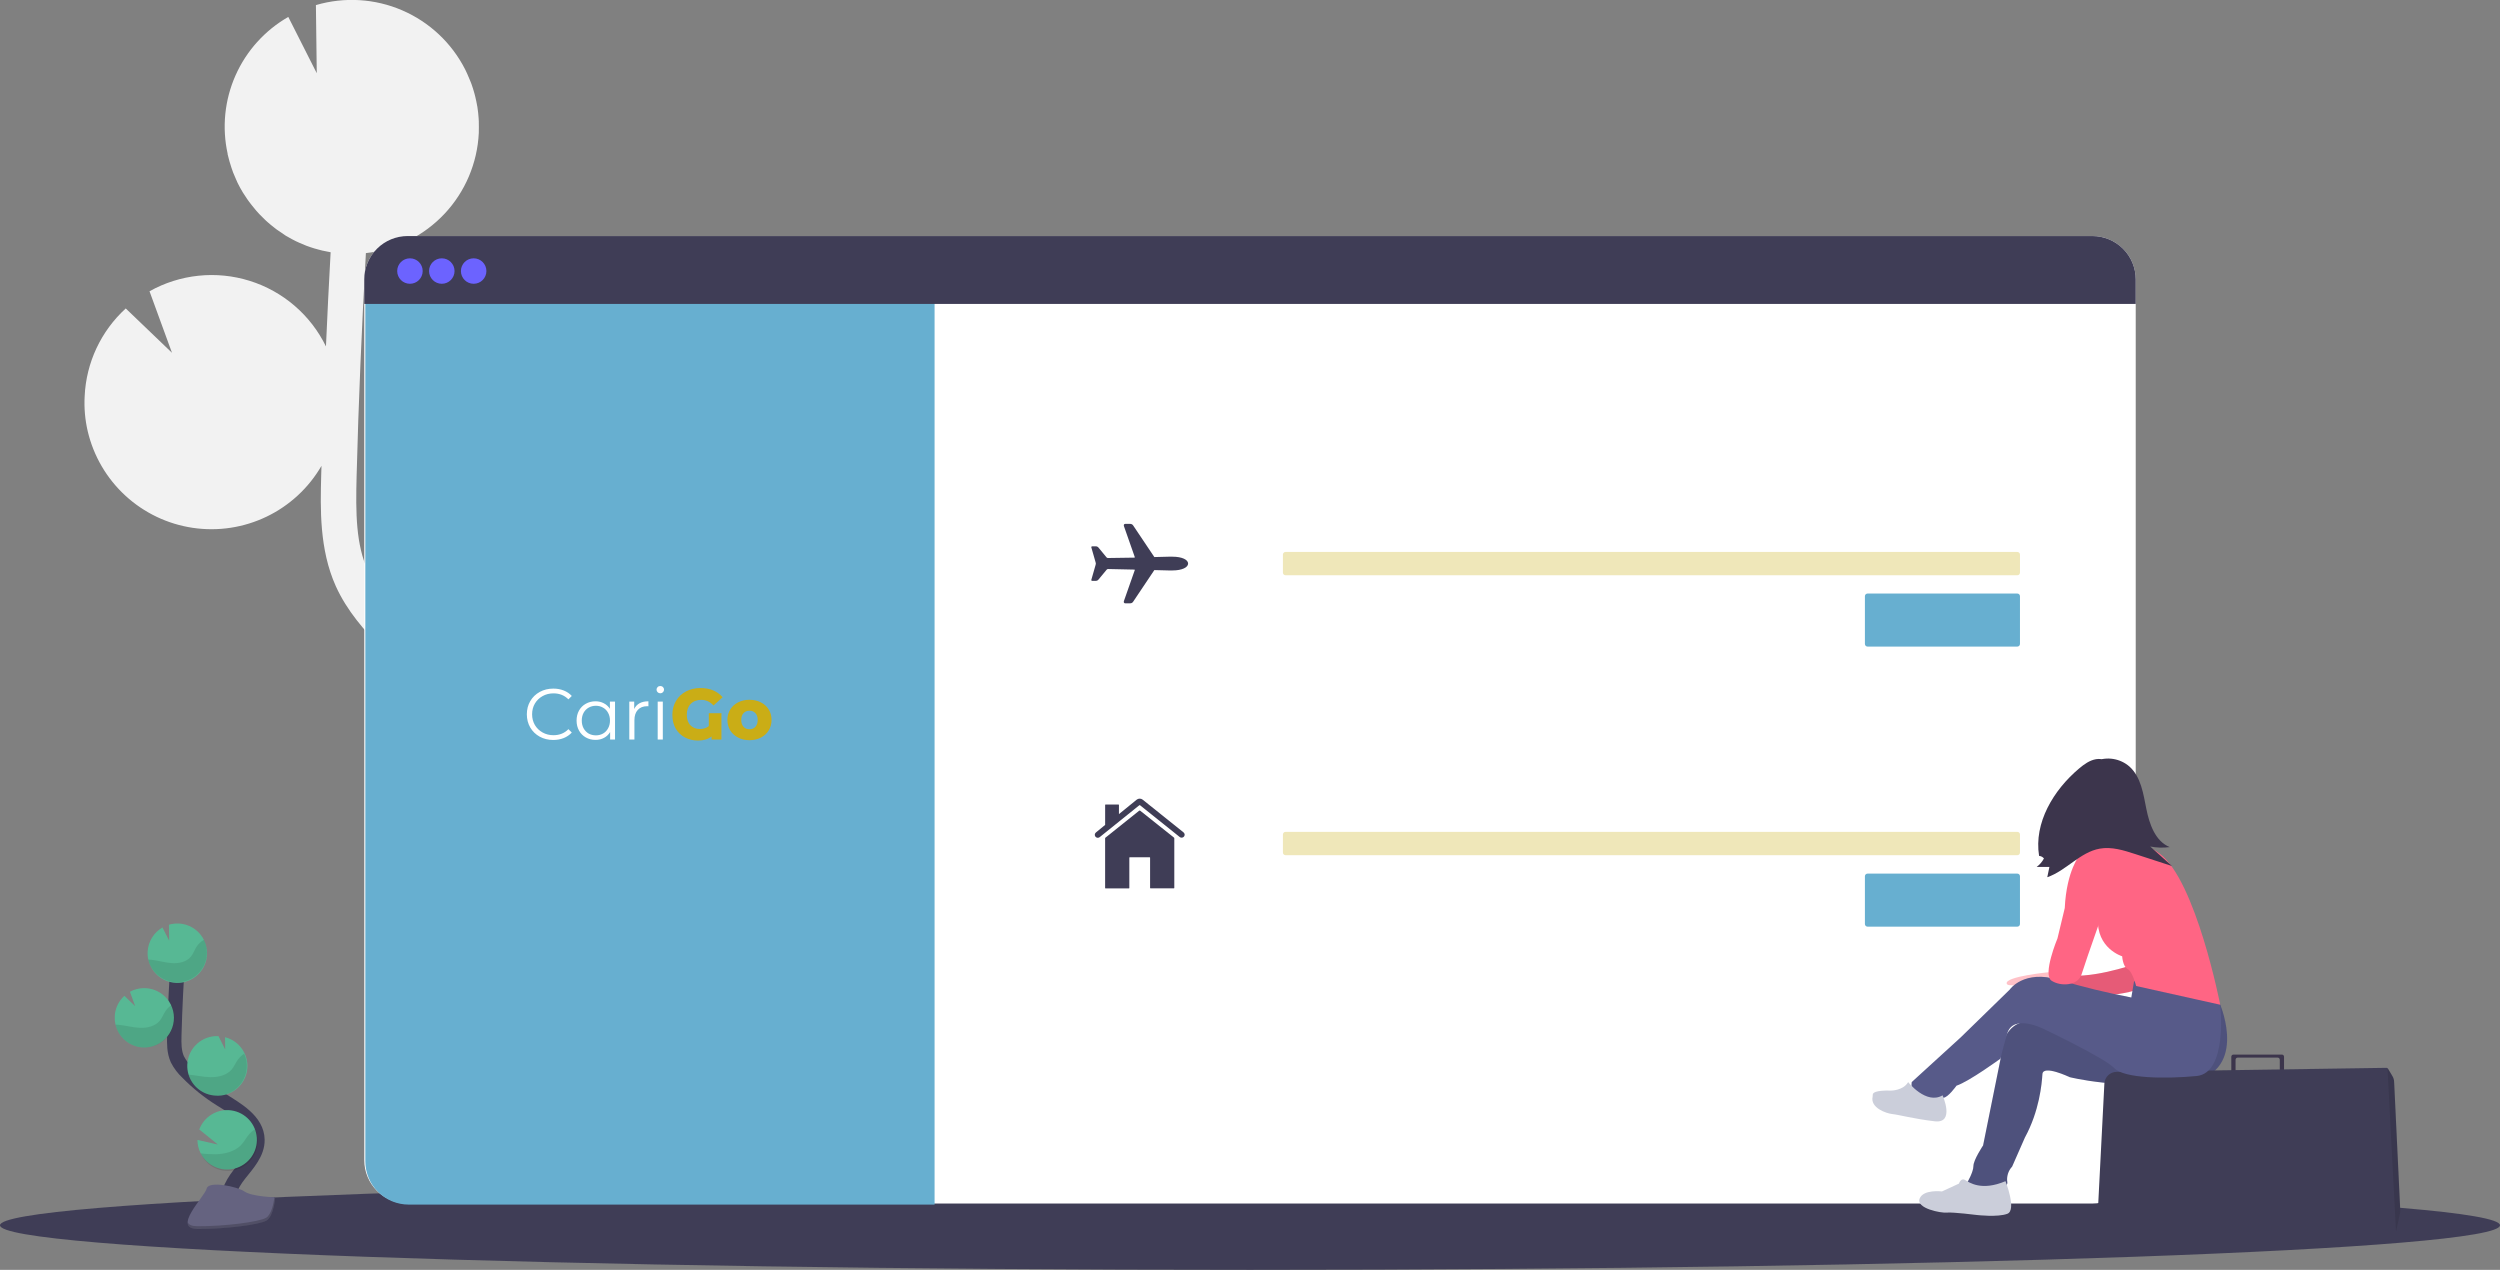 <svg width="693" height="352" viewBox="0 0 693 352" fill="none" xmlns="http://www.w3.org/2000/svg">
<rect x="0" y="0" width="693" height="352" fill="#808080" stroke="none"/>
<g clip-path="url(#clip0)">
<path d="M154.927 205.995L151.224 203.695C150.87 203.478 150.523 203.243 150.17 203.019C158.052 201.665 165.238 197.673 170.548 191.699C175.859 185.725 178.977 178.125 179.392 170.147C179.806 162.169 177.492 154.287 172.828 147.796C168.165 141.306 161.431 136.592 153.732 134.43L153.914 148.934L145.936 133.154H145.836C136.5 132.721 127.374 136.01 120.465 142.296C113.555 148.583 109.428 157.353 108.99 166.678C108.955 167.354 108.99 168.013 108.99 168.678C106.217 165.514 103.691 162.12 102.025 158.403C98.651 150.881 98.586 142.359 98.851 131.996C99.381 111.47 100.27 90.779 101.424 70.159C109.755 69.232 117.483 65.37 123.219 59.264C128.956 53.159 132.326 45.211 132.724 36.847C132.771 35.77 132.724 34.712 132.724 33.653C132.724 33.389 132.724 33.13 132.683 32.865C132.612 31.842 132.518 30.83 132.359 29.83C132.359 29.666 132.3 29.507 132.271 29.348C132.129 28.501 131.953 27.666 131.752 26.843C131.676 26.531 131.599 26.254 131.517 25.919C131.27 25.019 130.999 24.155 130.681 23.261C130.575 22.973 130.451 22.673 130.339 22.402C130.092 21.761 129.821 21.126 129.533 20.503C129.38 20.173 129.232 19.844 129.073 19.52C129.026 19.438 128.997 19.35 128.95 19.267C125.228 11.93 119.052 6.126 111.493 2.865C103.933 -0.397 95.469 -0.911 87.57 1.412L87.805 20.291L79.916 4.693C73.434 8.404 68.308 14.086 65.284 20.911C62.26 27.735 61.497 35.346 63.106 42.634H63.071C63.124 42.887 63.2 43.128 63.259 43.375C63.371 43.84 63.489 44.298 63.618 44.757C63.783 45.345 63.971 45.934 64.166 46.522C64.313 46.957 64.454 47.386 64.619 47.816C64.861 48.439 65.131 49.045 65.402 49.651C65.561 50.003 65.703 50.368 65.873 50.715C66.321 51.629 66.808 52.517 67.334 53.379C67.516 53.685 67.722 53.967 67.922 54.267C68.299 54.855 68.676 55.444 69.1 55.991C69.353 56.338 69.624 56.673 69.889 57.008C70.277 57.496 70.672 57.978 71.066 58.443C71.355 58.778 71.655 59.102 71.955 59.419C72.391 59.878 72.833 60.319 73.292 60.749C73.598 61.037 73.881 61.337 74.216 61.607C74.734 62.072 75.276 62.507 75.824 62.937C76.1 63.154 76.371 63.378 76.654 63.589C77.49 64.177 78.35 64.766 79.239 65.354C79.404 65.454 79.586 65.536 79.751 65.636C80.499 66.071 81.252 66.489 82.03 66.865C82.365 67.03 82.707 67.177 83.048 67.33C83.684 67.612 84.326 67.889 84.985 68.141L86.163 68.553C86.811 68.771 87.47 68.977 88.135 69.141C88.524 69.247 88.918 69.359 89.313 69.453C90.031 69.624 90.767 69.765 91.509 69.894L91.65 69.924C91.168 78.624 90.736 87.327 90.355 96.031C88.255 91.721 85.296 87.884 81.658 84.757C78.02 81.63 73.782 79.279 69.202 77.847C64.622 76.415 59.797 75.933 55.024 76.43C50.251 76.928 45.63 78.394 41.445 80.739L47.674 97.795L34.856 85.503C27.984 91.78 23.889 100.525 23.469 109.817C23.288 113.081 23.573 116.355 24.317 119.539C25.929 126.405 29.569 132.63 34.765 137.405C39.961 142.18 46.473 145.286 53.458 146.319C60.442 147.353 67.576 146.266 73.935 143.2C80.294 140.134 85.584 135.231 89.118 129.125C89.118 130.008 89.06 130.89 89.036 131.778C88.801 140.918 88.506 152.292 93.069 162.449C96.16 169.331 101.13 174.924 106.023 179.935C109.22 183.193 112.535 186.351 115.932 189.404C119.277 193.889 123.639 197.517 128.661 199.99C134.243 204.284 140.025 208.324 146.001 212.053L149.734 214.37C153.09 216.446 156.529 218.581 159.896 220.798C159.308 220.74 158.719 220.675 158.13 220.645C150.658 220.298 143.269 222.333 137.03 226.456C130.792 230.579 126.028 236.577 123.427 243.583L145.448 261.48L121.225 255.869C121.231 261.822 122.749 267.677 125.635 272.886C128.52 278.095 132.681 282.488 137.728 285.656C142.774 288.823 148.542 290.661 154.493 290.998C160.443 291.334 166.382 290.159 171.755 287.581L170.118 289.61C169.034 290.955 167.965 292.292 166.909 293.622C152.578 311.754 148.592 328.963 155.687 342.084L164.318 337.432C157.412 324.658 167.798 308.307 174.604 299.697C175.641 298.391 176.692 297.078 177.76 295.756C186.916 284.394 197.29 271.513 197.037 255.716C196.666 231.873 173.521 217.522 154.927 205.995Z" fill="#F2F2F2"/>
<path d="M346.5 352C537.867 352 693 346.47 693 339.649C693 332.828 537.867 327.298 346.5 327.298C155.133 327.298 0 332.828 0 339.649C0 346.47 155.133 352 346.5 352Z" fill="#3F3D56"/>
<path d="M63.824 335.632C62.058 332.392 64.06 328.416 66.35 325.528C68.641 322.64 71.42 319.647 71.361 315.947C71.272 310.654 65.65 307.531 61.157 304.72C57.821 302.64 54.746 300.17 51.996 297.362C50.84 296.293 49.881 295.029 49.164 293.627C48.233 291.557 48.257 289.205 48.316 286.94C48.516 279.389 48.891 271.843 49.44 264.303" stroke="#3F3D56" stroke-width="4" stroke-miterlimit="10"/>
<path d="M40.921 263.862C40.983 262.479 41.394 261.135 42.114 259.953C42.834 258.77 43.841 257.789 45.042 257.098L46.891 260.756L46.832 256.328C47.716 256.069 48.637 255.958 49.558 255.998C51.185 256.078 52.751 256.637 54.06 257.605C55.369 258.573 56.362 259.906 56.913 261.437C57.464 262.968 57.548 264.627 57.156 266.206C56.764 267.785 55.912 269.212 54.708 270.308C53.505 271.404 52.003 272.119 50.393 272.363C48.783 272.607 47.136 272.37 45.661 271.68C44.186 270.99 42.949 269.88 42.105 268.488C41.261 267.097 40.849 265.487 40.921 263.862Z" fill="#57B894"/>
<path d="M55.64 319.729C56.507 321.407 57.925 322.737 59.656 323.495C61.388 324.253 63.327 324.394 65.15 323.893C66.973 323.393 68.568 322.282 69.668 320.746C70.769 319.211 71.307 317.344 71.194 315.459C71.08 313.574 70.322 311.785 69.045 310.393C67.768 309 66.051 308.088 64.181 307.81C62.311 307.531 60.403 307.903 58.775 308.863C57.147 309.823 55.899 311.313 55.24 313.083L60.404 317.276L54.733 315.977C54.734 317.281 55.045 318.568 55.64 319.729Z" fill="#57B894"/>
<path d="M59.762 303.702C61.815 303.847 63.848 303.219 65.461 301.943C67.075 300.666 68.151 298.832 68.48 296.803C68.808 294.773 68.365 292.694 67.236 290.974C66.108 289.255 64.376 288.019 62.382 287.511L62.429 290.91L60.556 287.211C59.472 287.158 58.388 287.319 57.367 287.686C56.345 288.053 55.406 288.617 54.604 289.347C53.801 290.077 53.151 290.959 52.69 291.94C52.229 292.922 51.967 293.985 51.919 295.068C51.871 296.021 51.99 296.974 52.272 297.886C52.769 299.508 53.755 300.937 55.095 301.978C56.436 303.019 58.066 303.621 59.762 303.702Z" fill="#57B894"/>
<path d="M39.672 290.369C40.941 290.416 42.203 290.169 43.36 289.648C44.517 289.128 45.539 288.347 46.344 287.367C47.15 286.388 47.718 285.235 48.005 284C48.292 282.765 48.289 281.48 47.997 280.247C47.705 279.013 47.132 277.863 46.322 276.887C45.512 275.91 44.487 275.134 43.328 274.619C42.168 274.103 40.905 273.862 39.636 273.914C38.368 273.966 37.129 274.31 36.016 274.919L37.476 278.918L34.473 276.036C32.864 277.508 31.905 279.558 31.806 281.735C31.767 282.5 31.836 283.266 32.012 284.011C32.42 285.761 33.389 287.329 34.772 288.476C36.155 289.624 37.876 290.289 39.672 290.369Z" fill="#57B894"/>
<path opacity="0.1" d="M42.028 266.061C43.935 266.267 45.79 266.861 47.703 266.979C49.617 267.097 51.719 266.644 52.932 265.156C53.579 264.356 53.909 263.344 54.457 262.468C54.98 261.654 55.696 260.981 56.541 260.509C57.041 261.551 57.316 262.685 57.348 263.84C57.38 264.994 57.169 266.142 56.727 267.21C56.286 268.277 55.626 269.24 54.788 270.036C53.95 270.832 52.954 271.442 51.864 271.829C50.775 272.215 49.616 272.368 48.464 272.277C47.311 272.187 46.19 271.856 45.174 271.305C44.158 270.753 43.27 269.995 42.566 269.079C41.863 268.162 41.36 267.108 41.091 265.985C41.401 265.985 41.714 266.01 42.028 266.061Z" fill="black"/>
<path opacity="0.1" d="M39.672 290.369C41.097 290.441 42.517 290.143 43.792 289.503C45.067 288.862 46.154 287.903 46.946 286.717C47.738 285.532 48.209 284.161 48.312 282.739C48.414 281.317 48.146 279.893 47.533 278.606C46.877 279.047 46.313 279.61 45.872 280.265C45.283 281.153 44.924 282.182 44.235 282.994C42.946 284.505 40.75 284.999 38.754 284.911C36.758 284.823 34.833 284.252 32.866 284.07C32.589 284.07 32.312 284.029 32.03 284.023C32.439 285.767 33.407 287.331 34.786 288.476C36.165 289.621 37.881 290.286 39.672 290.369Z" fill="black"/>
<path opacity="0.1" d="M59.762 303.702C61.174 303.774 62.58 303.481 63.846 302.853C65.112 302.224 66.195 301.281 66.991 300.114C67.787 298.947 68.269 297.595 68.391 296.188C68.513 294.781 68.27 293.367 67.687 292.081C67.001 292.528 66.403 293.096 65.92 293.757C65.279 294.663 64.878 295.709 64.154 296.545C62.759 298.091 60.415 298.638 58.307 298.591C56.2 298.544 54.286 298.044 52.255 297.885C52.752 299.51 53.741 300.941 55.085 301.983C56.429 303.024 58.062 303.625 59.762 303.702Z" fill="black"/>
<path opacity="0.1" d="M55.64 319.729C56.534 321.725 58.185 323.284 60.23 324.064C62.275 324.844 64.546 324.78 66.544 323.887C68.543 322.994 70.103 321.345 70.884 319.302C71.665 317.259 71.601 314.991 70.707 312.995C70.025 313.44 69.414 313.985 68.894 314.612C68.105 315.565 67.587 316.653 66.68 317.553C64.99 319.211 62.264 319.905 59.832 319.958C58.432 319.965 57.032 319.888 55.64 319.729Z" fill="black"/>
<path d="M76.289 331.897C76.289 331.897 69.765 331.698 67.799 330.298C65.832 328.898 57.789 327.234 57.283 329.474C56.776 331.715 47.48 340.649 54.839 340.684C62.199 340.72 71.95 339.543 73.916 338.332C75.883 337.12 76.289 331.897 76.289 331.897Z" fill="#656380"/>
<path opacity="0.2" d="M54.71 339.908C62.076 339.967 71.82 338.732 73.781 337.555C75.276 336.644 75.871 333.385 76.071 331.88H76.289C76.289 331.88 75.877 337.138 73.934 338.349C71.991 339.561 62.223 340.743 54.857 340.702C52.732 340.702 52.002 339.931 52.043 338.814C52.319 339.502 53.126 339.89 54.71 339.908Z" fill="black"/>
<path d="M580 65.43H113C106.359 65.43 100.977 70.807 100.977 77.44V321.611C100.977 328.244 106.359 333.621 113 333.621H580C586.64 333.621 592.023 328.244 592.023 321.611V77.44C592.023 70.807 586.64 65.43 580 65.43Z" fill="white"/>
<path d="M101.271 78.663H259.065V333.915H113.294C110.105 333.915 107.047 332.649 104.792 330.397C102.538 328.145 101.271 325.09 101.271 321.905V78.663Z" fill="#67AFD0"/>
<path d="M592.023 77.44V84.251H100.977V77.44C100.977 74.255 102.243 71.2 104.498 68.948C106.753 66.695 109.811 65.43 113 65.43H580C583.189 65.43 586.247 66.695 588.502 68.948C590.757 71.2 592.023 74.255 592.023 77.44Z" fill="#3F3D56"/>
<path d="M113.635 78.663C115.587 78.663 117.168 77.083 117.168 75.135C117.168 73.186 115.587 71.606 113.635 71.606C111.684 71.606 110.103 73.186 110.103 75.135C110.103 77.083 111.684 78.663 113.635 78.663Z" fill="#6C63FF"/>
<path d="M122.467 78.663C124.418 78.663 126 77.083 126 75.135C126 73.186 124.418 71.606 122.467 71.606C120.516 71.606 118.935 73.186 118.935 75.135C118.935 77.083 120.516 78.663 122.467 78.663Z" fill="#6C63FF"/>
<path d="M131.299 78.663C133.25 78.663 134.832 77.083 134.832 75.135C134.832 73.186 133.25 71.606 131.299 71.606C129.348 71.606 127.766 73.186 127.766 75.135C127.766 77.083 129.348 78.663 131.299 78.663Z" fill="#6C63FF"/>
<path d="M325.015 154.315C324.809 154.315 324.126 154.315 323.938 154.315L320.046 154.415C320.026 154.416 320.006 154.412 319.989 154.402C319.971 154.393 319.956 154.379 319.946 154.362L314.117 145.664C314.031 145.528 313.912 145.416 313.771 145.339C313.63 145.262 313.471 145.222 313.31 145.223H311.891C311.556 145.223 311.438 145.558 311.562 145.87L314.558 154.409C314.566 154.427 314.569 154.447 314.568 154.466C314.566 154.485 314.56 154.504 314.55 154.52C314.539 154.536 314.525 154.55 314.508 154.559C314.491 154.569 314.472 154.574 314.452 154.574L307.122 154.68C307.047 154.683 306.971 154.668 306.903 154.636C306.834 154.605 306.774 154.557 306.728 154.498L304.508 151.804C304.419 151.689 304.305 151.596 304.174 151.533C304.043 151.47 303.9 151.438 303.754 151.439H302.747C302.709 151.439 302.671 151.448 302.637 151.465C302.603 151.483 302.574 151.508 302.552 151.539C302.53 151.571 302.516 151.607 302.511 151.645C302.506 151.683 302.51 151.721 302.524 151.757L303.701 155.874C303.79 156.103 303.79 156.357 303.701 156.586L302.524 160.703C302.51 160.738 302.505 160.776 302.51 160.814C302.515 160.852 302.529 160.888 302.551 160.919C302.574 160.95 302.603 160.975 302.637 160.991C302.672 161.008 302.709 161.016 302.747 161.014H303.748C303.893 161.015 304.037 160.982 304.167 160.919C304.298 160.856 304.412 160.764 304.502 160.65L306.763 157.921C306.809 157.861 306.869 157.812 306.938 157.779C307.006 157.747 307.081 157.731 307.157 157.732L314.447 157.891C314.465 157.893 314.484 157.899 314.5 157.909C314.516 157.918 314.53 157.932 314.54 157.948C314.55 157.963 314.557 157.981 314.559 158C314.561 158.019 314.559 158.038 314.553 158.056L311.556 166.59C311.432 166.902 311.556 167.237 311.885 167.237H313.304C313.466 167.237 313.625 167.196 313.766 167.118C313.907 167.04 314.026 166.927 314.111 166.79L319.946 158.079C319.957 158.063 319.972 158.049 319.989 158.04C320.007 158.031 320.026 158.026 320.046 158.027L323.938 158.127C324.132 158.127 324.809 158.127 325.015 158.127C327.665 158.127 329.343 157.274 329.343 156.215C329.343 155.156 327.659 154.315 325.015 154.315Z" fill="#3F3D56"/>
<path d="M316.072 224.733C316.029 224.699 315.976 224.681 315.921 224.681C315.867 224.681 315.814 224.699 315.771 224.733L306.427 232.202C306.401 232.225 306.379 232.253 306.364 232.284C306.348 232.316 306.34 232.35 306.339 232.385V246.147C306.339 246.179 306.351 246.209 306.373 246.232C306.395 246.255 306.425 246.269 306.457 246.271H312.933C312.965 246.269 312.995 246.255 313.017 246.232C313.039 246.209 313.051 246.179 313.051 246.147V237.754C313.053 237.723 313.066 237.693 313.089 237.671C313.112 237.649 313.143 237.637 313.175 237.637H318.686C318.717 237.637 318.747 237.649 318.769 237.671C318.791 237.693 318.804 237.723 318.804 237.754V246.129C318.804 246.161 318.816 246.192 318.838 246.215C318.86 246.238 318.89 246.251 318.921 246.253H325.398C325.43 246.251 325.46 246.238 325.482 246.215C325.504 246.192 325.516 246.161 325.516 246.129V232.367C325.516 232.332 325.508 232.297 325.492 232.266C325.477 232.234 325.455 232.207 325.427 232.185L316.072 224.733Z" fill="#3F3D56"/>
<path d="M328.065 230.726L316.743 221.663C316.51 221.479 316.221 221.38 315.924 221.381C315.626 221.38 315.335 221.479 315.1 221.663L310.172 225.668V223.145C310.173 223.129 310.17 223.113 310.165 223.098C310.159 223.083 310.151 223.07 310.14 223.058C310.129 223.047 310.115 223.037 310.101 223.031C310.086 223.025 310.07 223.022 310.054 223.022H306.463C306.447 223.022 306.431 223.025 306.416 223.031C306.401 223.037 306.388 223.047 306.377 223.058C306.366 223.07 306.358 223.083 306.352 223.098C306.346 223.113 306.344 223.129 306.345 223.145V228.662L303.79 230.761C303.699 230.832 303.623 230.921 303.569 231.022C303.514 231.123 303.481 231.235 303.472 231.35C303.465 231.467 303.483 231.585 303.525 231.695C303.567 231.806 303.631 231.906 303.713 231.991C303.79 232.069 303.882 232.131 303.983 232.173C304.084 232.215 304.192 232.237 304.302 232.238C304.494 232.237 304.68 232.173 304.832 232.055L315.842 223.198C315.869 223.189 315.898 223.189 315.924 223.198C315.949 223.191 315.976 223.191 316.001 223.198L327.017 232.02C327.144 232.12 327.298 232.182 327.459 232.198C327.621 232.214 327.783 232.183 327.927 232.109C328.072 232.035 328.192 231.922 328.274 231.782C328.356 231.642 328.396 231.482 328.389 231.32C328.378 231.205 328.343 231.094 328.287 230.993C328.232 230.892 328.156 230.803 328.065 230.732V230.726Z" fill="#3F3D56"/>
<path opacity="0.3" d="M559.205 152.998H356.356C355.953 152.998 355.626 153.324 355.626 153.727V158.738C355.626 159.141 355.953 159.467 356.356 159.467H559.205C559.608 159.467 559.935 159.141 559.935 158.738V153.727C559.935 153.324 559.608 152.998 559.205 152.998Z" fill="#CAAD16"/>
<path opacity="0.3" d="M559.205 230.591H356.356C355.953 230.591 355.626 230.917 355.626 231.32V236.331C355.626 236.734 355.953 237.06 356.356 237.06H559.205C559.608 237.06 559.935 236.734 559.935 236.331V231.32C559.935 230.917 559.608 230.591 559.205 230.591Z" fill="#CAAD16"/>
<path d="M559.205 164.531H517.683C517.28 164.531 516.953 164.858 516.953 165.261V178.505C516.953 178.908 517.28 179.235 517.683 179.235H559.205C559.608 179.235 559.935 178.908 559.935 178.505V165.261C559.935 164.858 559.608 164.531 559.205 164.531Z" fill="#67AFD0"/>
<path d="M559.205 242.165H517.683C517.28 242.165 516.953 242.492 516.953 242.895V256.14C516.953 256.542 517.28 256.869 517.683 256.869H559.205C559.608 256.869 559.935 256.542 559.935 256.14V242.895C559.935 242.492 559.608 242.165 559.205 242.165Z" fill="#67AFD0"/>
<path d="M569.167 268.296L568.148 269.473C568.148 269.473 555.754 270.649 556.255 272.643C556.755 274.636 571.18 269.967 571.18 269.967L569.167 268.296Z" fill="#FFC1C7"/>
<path d="M591.635 267.291C591.635 267.291 578.387 271.996 571.18 269.973L574.531 276.671C574.531 276.671 591.635 276.166 594.655 273.143C597.676 270.12 591.635 267.291 591.635 267.291Z" fill="#FF6584"/>
<path opacity="0.1" d="M591.635 267.291C591.635 267.291 578.387 271.996 571.18 269.973L574.531 276.671C574.531 276.671 591.635 276.166 594.655 273.143C597.676 270.12 591.635 267.291 591.635 267.291Z" fill="black"/>
<path d="M582.662 231.361C587.569 231.361 591.546 227.388 591.546 222.486C591.546 217.585 587.569 213.611 582.662 213.611C577.755 213.611 573.777 217.585 573.777 222.486C573.777 227.388 577.755 231.361 582.662 231.361Z" fill="#FFC1C7"/>
<path d="M590.257 230.82C590.572 231.405 590.968 231.942 591.435 232.414C592.652 233.737 594.106 234.822 595.721 235.614C590.676 236.64 585.579 237.398 580.454 237.884C580.995 235.978 580.283 233.943 579.329 232.214C578.375 230.485 577.151 228.868 576.55 226.98L582.556 227.144C583.645 227.144 584.74 227.203 585.829 227.144C586.648 227.103 588.002 226.615 588.773 226.797C590.328 227.168 589.539 229.397 590.257 230.82Z" fill="#FFC1C7"/>
<path d="M610.417 272.484L615.445 278.512C615.445 278.512 623.818 298.109 605.565 300.097C587.313 302.085 573.706 298.585 573.706 298.585C573.706 298.585 566.329 295.057 566.158 297.75C565.987 300.444 565.322 307.966 561.295 315.336L557.762 323.375C557.223 323.953 556.822 324.645 556.59 325.4C556.359 326.155 556.302 326.953 556.425 327.733C556.926 330.245 545.186 331.08 545.356 327.733C545.356 327.733 547.034 324.887 547.034 323.211C547.034 321.535 549.713 317.518 549.713 317.518L554.577 293.404C554.577 293.404 554.241 281.006 565.646 283.353C577.051 285.699 593.319 282.847 593.319 282.847L597.004 269.955L610.417 272.484Z" fill="#575A89"/>
<path opacity="0.1" d="M610.417 272.484L615.445 278.512C615.445 278.512 623.818 298.109 605.565 300.097C587.313 302.085 573.706 298.585 573.706 298.585C573.706 298.585 566.329 295.057 566.158 297.75C565.987 300.444 565.322 307.966 561.295 315.336L557.762 323.375C557.223 323.953 556.822 324.645 556.59 325.4C556.359 326.155 556.302 326.953 556.425 327.733C556.926 330.245 545.186 331.08 545.356 327.733C545.356 327.733 547.034 324.887 547.034 323.211C547.034 321.535 549.713 317.518 549.713 317.518L554.577 293.404C554.577 293.404 554.241 281.006 565.646 283.353C577.051 285.699 593.319 282.847 593.319 282.847L597.004 269.955L610.417 272.484Z" fill="black"/>
<path d="M633.132 292.916V297.944C633.132 298.1 633.07 298.25 632.96 298.36C632.849 298.47 632.7 298.532 632.543 298.532C632.387 298.532 632.238 298.47 632.127 298.36C632.017 298.25 631.955 298.1 631.955 297.944V293.757C631.955 293.601 631.893 293.451 631.782 293.341C631.672 293.231 631.522 293.169 631.366 293.169H620.285C620.129 293.169 619.979 293.231 619.869 293.341C619.758 293.451 619.696 293.601 619.696 293.757V297.944C619.696 298.1 619.634 298.25 619.524 298.36C619.413 298.47 619.264 298.532 619.107 298.532C618.951 298.532 618.802 298.47 618.691 298.36C618.581 298.25 618.519 298.1 618.519 297.944V292.916C618.519 292.76 618.581 292.61 618.691 292.5C618.802 292.39 618.951 292.328 619.107 292.328H632.52C632.599 292.324 632.678 292.337 632.752 292.365C632.827 292.394 632.894 292.436 632.952 292.491C633.009 292.546 633.054 292.612 633.085 292.685C633.116 292.758 633.132 292.836 633.132 292.916Z" fill="#3C354C"/>
<path d="M581.519 335.85C581.483 336.711 581.775 337.555 582.336 338.21C582.898 338.865 583.688 339.283 584.546 339.379L663.961 341.337C663.995 341.34 664.03 341.336 664.062 341.325C664.095 341.314 664.125 341.296 664.15 341.272C664.185 341.243 664.208 341.201 664.214 341.155L665.268 336.261C665.326 335.983 665.351 335.699 665.345 335.415L663.649 299.909C663.632 299.326 663.461 298.758 663.155 298.262L661.977 296.286C661.938 296.223 661.888 296.167 661.83 296.121C661.726 296.044 661.6 296.002 661.471 296.003L586.695 297.115C585.825 297.128 584.993 297.471 584.368 298.075C583.744 298.68 583.373 299.5 583.333 300.367L581.519 335.85Z" fill="#3F3D56"/>
<path opacity="0.1" d="M661.812 296.139L664.167 341.296L664.232 341.178L665.286 336.285C665.343 336.006 665.369 335.722 665.362 335.438L663.667 299.932C663.649 299.349 663.479 298.782 663.172 298.285L661.994 296.309C661.945 296.241 661.883 296.183 661.812 296.139Z" fill="black"/>
<path d="M591.552 272.043C591.552 272.043 606.896 266.285 615.445 278.512C615.445 278.512 617.624 297.439 608.904 298.274C600.184 299.109 588.785 298.944 586.1 296.098C583.415 293.251 566.482 285.211 566.482 285.211C566.482 285.211 558.05 280.918 556.402 286.499C554.753 292.081 554.577 293.422 554.577 293.422C554.577 293.422 545.857 299.785 542.336 300.956C542.336 300.956 539.981 304.308 538.65 304.308C537.319 304.308 529.094 306.149 529.93 299.95L543.513 287.558L557.091 274.325C557.091 274.325 560.947 268.632 570.845 271.643C577.41 273.596 584.07 275.218 590.799 276.501L591.552 272.043Z" fill="#575A89"/>
<path d="M555.919 327.422C555.919 327.422 559.104 335.462 556.425 336.467C553.746 337.473 548.041 336.803 548.041 336.803C548.041 336.803 541.329 335.962 539.657 336.132C537.985 336.303 531.102 334.956 532.109 332.28C533.115 329.604 538.314 330.268 538.314 330.268L543.025 328.092C543.025 328.092 543.531 326.416 544.703 327.087C545.874 327.757 549.213 330.268 555.919 327.422Z" fill="#CBCEDA"/>
<path d="M538.479 303.626C538.479 303.626 542.012 311.495 536.301 310.825C530.589 310.154 526.238 308.984 524.566 308.819C522.894 308.654 518.39 307.102 519.09 304.002C519.128 303.808 519.144 303.611 519.138 303.414C519.138 302.996 519.726 302.185 524.231 302.308C524.231 302.308 527.581 302.308 528.941 299.956C528.923 299.95 533.951 306.314 538.479 303.626Z" fill="#CBCEDA"/>
<path d="M576.544 236.637C576.544 236.637 588.614 229.103 598.677 236.637C608.739 244.171 615.445 278.512 615.445 278.512L592.135 273.319C592.135 273.319 591.134 269.302 589.78 268.614C588.426 267.926 588.267 265.085 588.267 265.085C588.267 265.085 581.06 262.909 581.561 254.534C582.061 246.159 576.544 236.637 576.544 236.637Z" fill="#FF6584"/>
<path d="M582.75 236.972H576.544C576.544 236.972 572.853 241.16 572.352 251.711L570.338 260.104C570.338 260.104 566.146 270.155 568.66 271.831C571.174 273.507 576.044 273.337 577.045 269.99C578.046 266.644 584.958 247.194 584.958 247.194L582.75 236.972Z" fill="#FF6584"/>
<path d="M580.972 210.935C582.51 210.309 584.192 210.12 585.831 210.39C587.47 210.659 589.002 211.378 590.257 212.464C593.478 215.335 594.125 220.022 594.967 224.227C595.809 228.432 597.423 233.173 601.444 234.814C599.644 235.055 597.816 235.002 596.033 234.655L602.068 240.06L591.9 236.749C588.709 235.708 585.358 234.655 582.055 235.243C576.58 236.213 572.764 241.36 567.506 243.165L568.095 240.313H564.562C565.405 239.691 566.096 238.887 566.582 237.96C566.417 237.757 566.212 237.59 565.981 237.469C565.749 237.347 565.495 237.274 565.234 237.254C563.762 228.085 569.214 219.022 576.309 213.041C577.71 211.865 579.253 210.735 581.054 210.441C582.856 210.147 584.964 210.953 585.594 212.664" fill="#3C354C"/>
<path d="M153.36 205.12C151.973 205.12 150.72 204.813 149.6 204.2C148.493 203.587 147.62 202.74 146.98 201.66C146.353 200.567 146.04 199.347 146.04 198C146.04 196.653 146.353 195.44 146.98 194.36C147.62 193.267 148.5 192.413 149.62 191.8C150.74 191.187 151.993 190.88 153.38 190.88C154.42 190.88 155.38 191.053 156.26 191.4C157.14 191.747 157.887 192.253 158.5 192.92L157.56 193.86C156.467 192.753 155.087 192.2 153.42 192.2C152.313 192.2 151.307 192.453 150.4 192.96C149.493 193.467 148.78 194.16 148.26 195.04C147.753 195.92 147.5 196.907 147.5 198C147.5 199.093 147.753 200.08 148.26 200.96C148.78 201.84 149.493 202.533 150.4 203.04C151.307 203.547 152.313 203.8 153.42 203.8C155.1 203.8 156.48 203.24 157.56 202.12L158.5 203.06C157.887 203.727 157.133 204.24 156.24 204.6C155.36 204.947 154.4 205.12 153.36 205.12ZM170.486 194.48V205H169.126V202.92C168.7 203.627 168.133 204.167 167.426 204.54C166.733 204.913 165.946 205.1 165.066 205.1C164.08 205.1 163.186 204.873 162.386 204.42C161.586 203.967 160.96 203.333 160.506 202.52C160.053 201.707 159.826 200.78 159.826 199.74C159.826 198.7 160.053 197.773 160.506 196.96C160.96 196.147 161.586 195.52 162.386 195.08C163.186 194.627 164.08 194.4 165.066 194.4C165.92 194.4 166.686 194.58 167.366 194.94C168.06 195.287 168.626 195.8 169.066 196.48V194.48H170.486ZM165.186 203.84C165.92 203.84 166.58 203.673 167.166 203.34C167.766 202.993 168.233 202.507 168.566 201.88C168.913 201.253 169.086 200.54 169.086 199.74C169.086 198.94 168.913 198.227 168.566 197.6C168.233 196.973 167.766 196.493 167.166 196.16C166.58 195.813 165.92 195.64 165.186 195.64C164.44 195.64 163.766 195.813 163.166 196.16C162.58 196.493 162.113 196.973 161.766 197.6C161.433 198.227 161.266 198.94 161.266 199.74C161.266 200.54 161.433 201.253 161.766 201.88C162.113 202.507 162.58 202.993 163.166 203.34C163.766 203.673 164.44 203.84 165.186 203.84ZM175.801 196.54C176.134 195.833 176.628 195.3 177.281 194.94C177.948 194.58 178.768 194.4 179.741 194.4V195.78L179.401 195.76C178.294 195.76 177.428 196.1 176.801 196.78C176.174 197.46 175.861 198.413 175.861 199.64V205H174.441V194.48H175.801V196.54ZM182.312 194.48H183.732V205H182.312V194.48ZM183.032 192.18C182.739 192.18 182.492 192.08 182.292 191.88C182.092 191.68 181.992 191.44 181.992 191.16C181.992 190.893 182.092 190.66 182.292 190.46C182.492 190.26 182.739 190.16 183.032 190.16C183.325 190.16 183.572 190.26 183.772 190.46C183.972 190.647 184.072 190.873 184.072 191.14C184.072 191.433 183.972 191.68 183.772 191.88C183.572 192.08 183.325 192.18 183.032 192.18Z" fill="white"/>
<path d="M196.483 197.7H199.983V205H197.243V204.14C196.296 204.9 195.043 205.28 193.483 205.28C192.176 205.28 190.983 205 189.903 204.44C188.823 203.88 187.963 203.067 187.323 202C186.696 200.92 186.383 199.633 186.383 198.14C186.383 196.7 186.716 195.42 187.383 194.3C188.05 193.167 188.976 192.287 190.163 191.66C191.35 191.033 192.69 190.72 194.183 190.72C195.49 190.72 196.663 190.94 197.703 191.38C198.743 191.82 199.61 192.453 200.303 193.28L197.783 195.56C196.836 194.52 195.703 194 194.383 194C193.17 194 192.196 194.373 191.463 195.12C190.743 195.853 190.383 196.853 190.383 198.12C190.383 199.4 190.723 200.38 191.403 201.06C192.083 201.74 192.943 202.08 193.983 202.08C194.983 202.08 195.816 201.813 196.483 201.28V197.7ZM207.754 205.18C206.594 205.18 205.547 204.94 204.614 204.46C203.68 203.98 202.947 203.313 202.414 202.46C201.894 201.607 201.634 200.64 201.634 199.56C201.634 198.493 201.894 197.533 202.414 196.68C202.947 195.827 203.674 195.167 204.594 194.7C205.527 194.22 206.58 193.98 207.754 193.98C208.927 193.98 209.98 194.22 210.914 194.7C211.847 195.167 212.574 195.827 213.094 196.68C213.614 197.52 213.874 198.48 213.874 199.56C213.874 200.64 213.614 201.607 213.094 202.46C212.574 203.313 211.847 203.98 210.914 204.46C209.98 204.94 208.927 205.18 207.754 205.18ZM207.754 202.16C208.42 202.16 208.967 201.933 209.394 201.48C209.82 201.013 210.034 200.373 210.034 199.56C210.034 198.76 209.82 198.133 209.394 197.68C208.967 197.227 208.42 197 207.754 197C207.087 197 206.54 197.227 206.114 197.68C205.687 198.133 205.474 198.76 205.474 199.56C205.474 200.373 205.687 201.013 206.114 201.48C206.54 201.933 207.087 202.16 207.754 202.16Z" fill="#CAAD16"/>
</g>
<defs>
<clipPath id="clip0">
<rect width="693" height="352" fill="white"/>
</clipPath>
</defs>
</svg>
